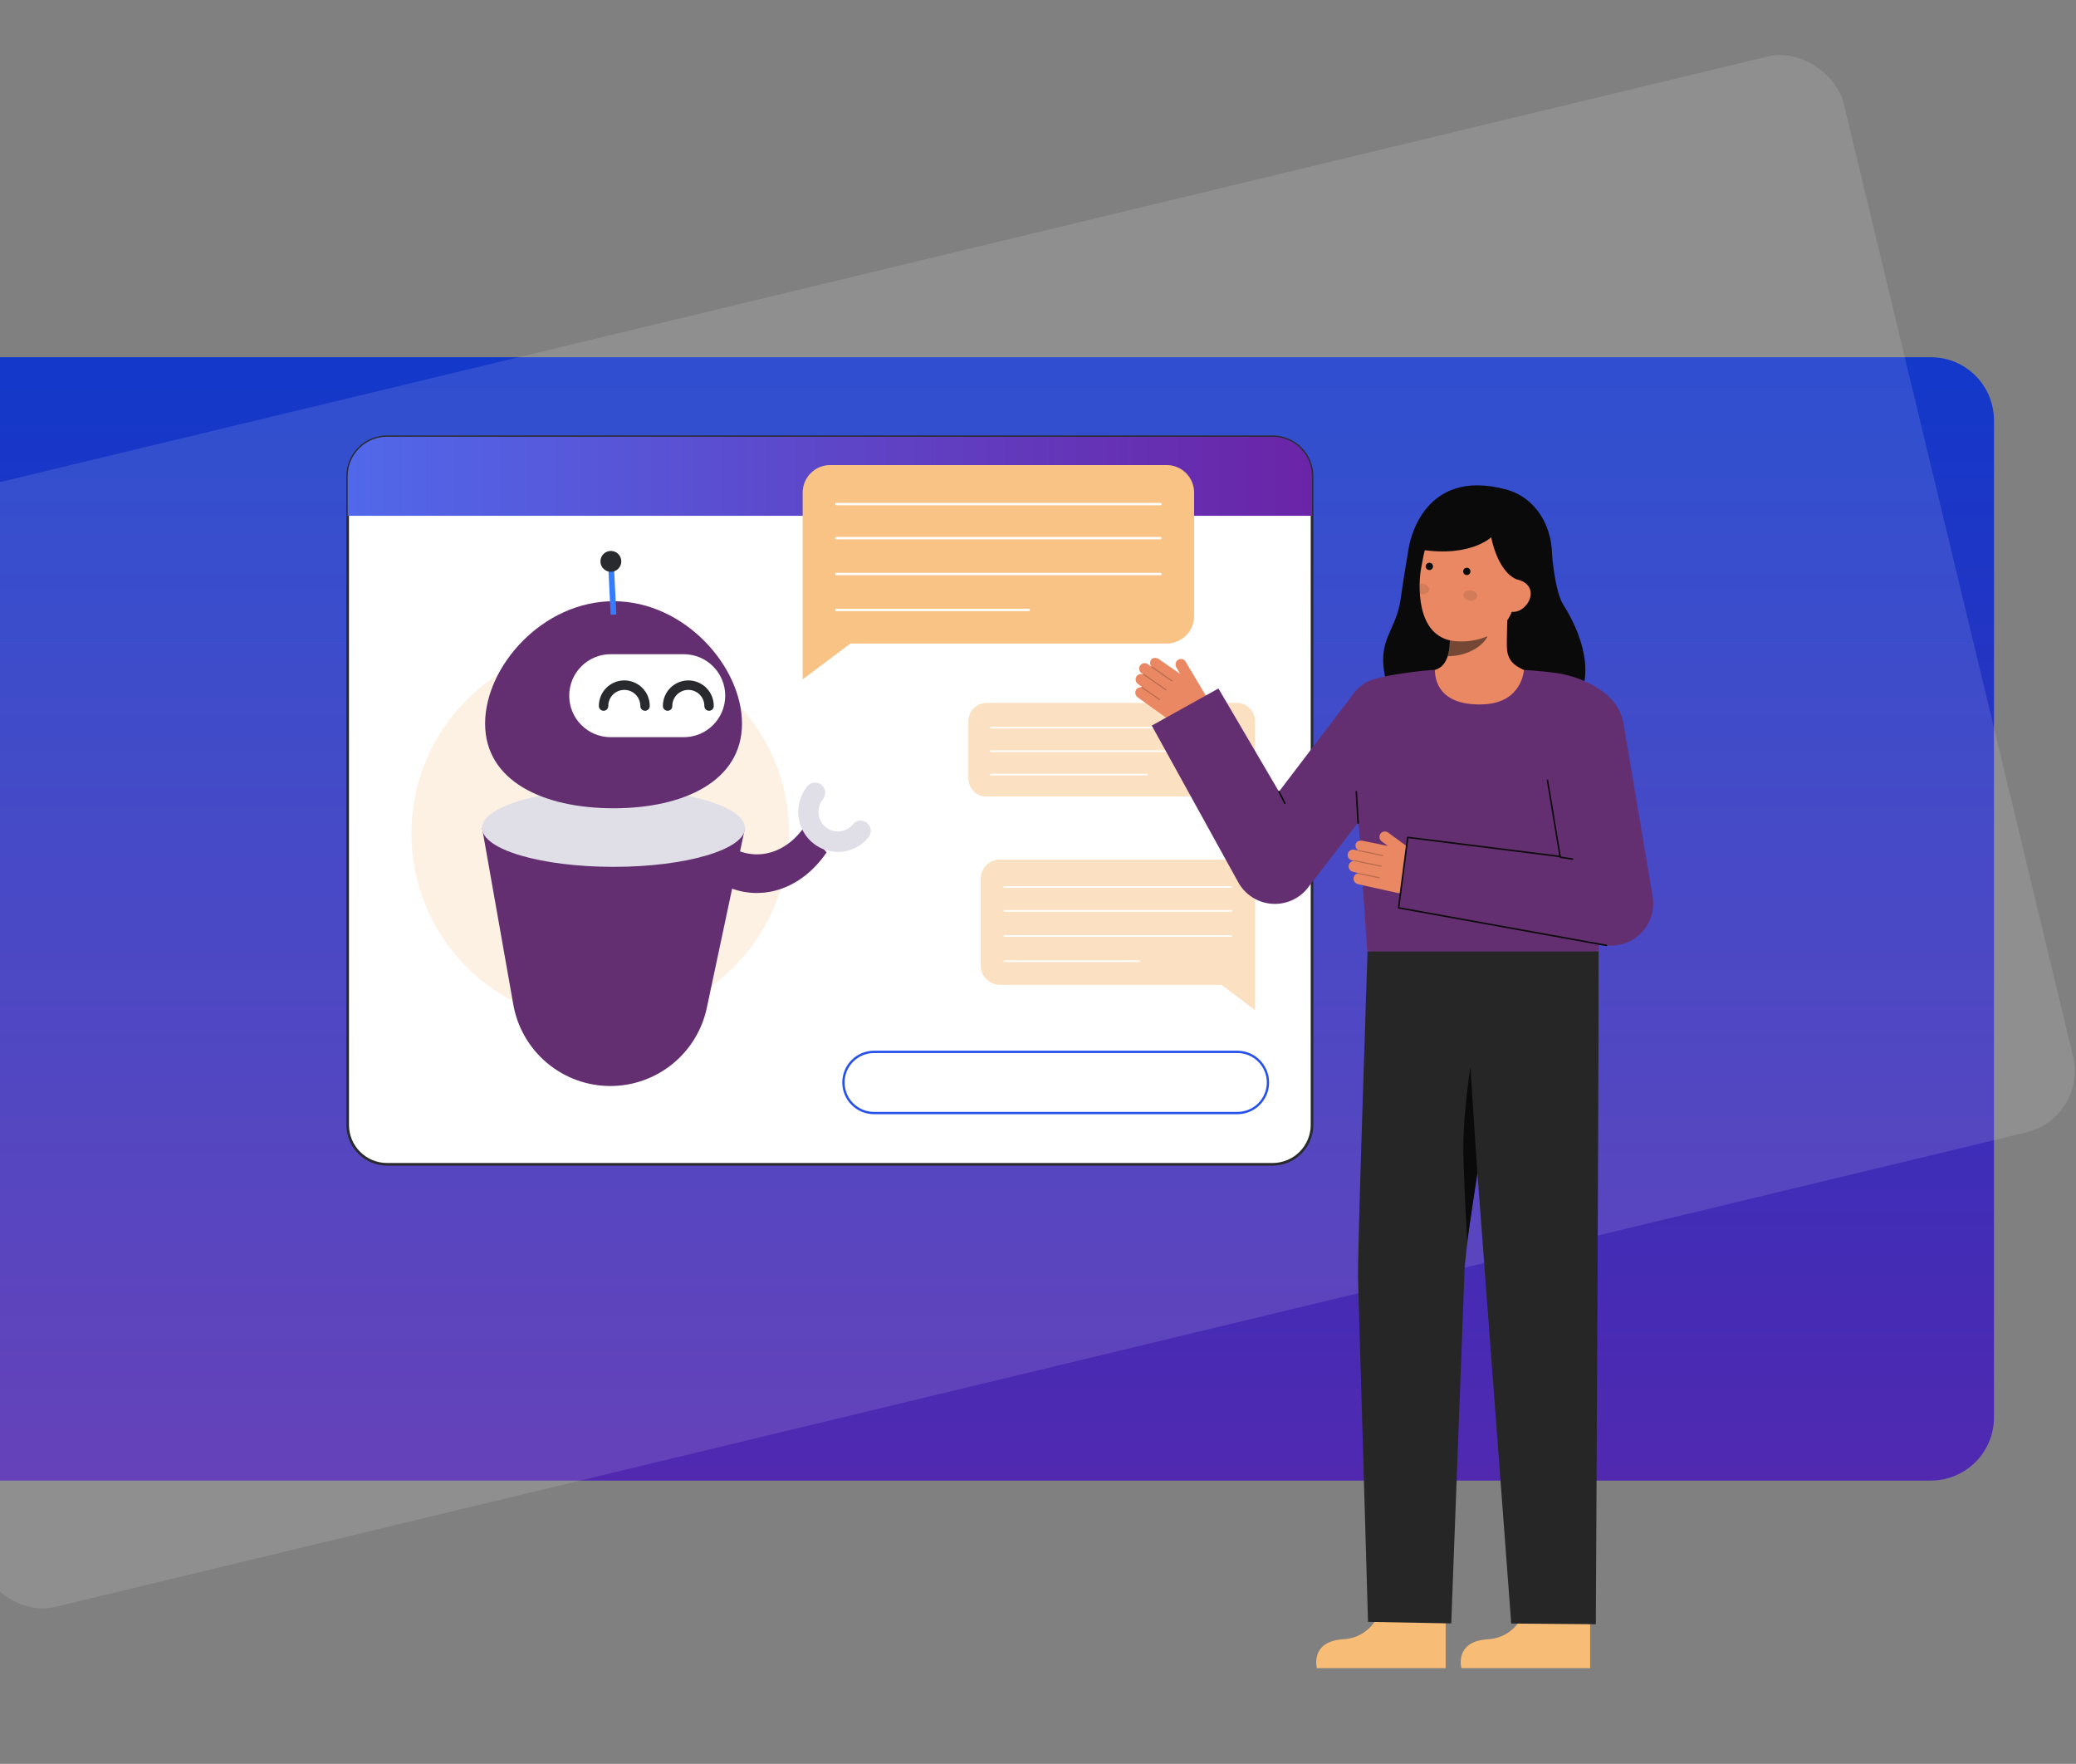 <svg width="658" height="559" viewBox="0 0 658 559" fill="none" xmlns="http://www.w3.org/2000/svg">
<rect x="0" y="0" width="658" height="559" fill="#808080" stroke="none"/>
<path d="M0 113.207H612C623.046 113.207 632 122.161 632 133.207V449.207C632 460.253 623.046 469.207 612 469.207H0V113.207Z" fill="url(#paint0_linear_5192_25476)"/>
<rect x="-84" y="173" width="682.628" height="350.679" rx="20" transform="rotate(-13.535 -84 173)" fill="white" fill-opacity="0.12"/>
<g clip-path="url(#clip0_5192_25476)">
<path d="M122.678 368.987L403.376 368.987C410.269 368.987 415.857 363.396 415.857 356.5V150.902C415.857 144.006 410.269 138.416 403.376 138.416L122.678 138.416C115.785 138.416 110.196 144.006 110.196 150.902V356.5C110.196 363.396 115.785 368.987 122.678 368.987Z" fill="white"/>
<path d="M109.78 356.5V150.903C109.784 147.482 111.144 144.203 113.562 141.784C115.979 139.365 119.257 138.004 122.677 138H403.376C406.796 138.004 410.074 139.365 412.492 141.783C414.91 144.202 416.269 147.482 416.273 150.903V356.5C416.269 359.921 414.909 363.201 412.491 365.619C410.074 368.038 406.796 369.399 403.376 369.403H122.677C119.258 369.399 115.98 368.038 113.562 365.619C111.144 363.2 109.784 359.921 109.78 356.5ZM122.677 138.832C119.478 138.836 116.411 140.109 114.15 142.372C111.888 144.635 110.615 147.703 110.612 150.903V356.5C110.615 359.7 111.888 362.768 114.149 365.031C116.411 367.294 119.478 368.567 122.677 368.571H403.376C406.575 368.567 409.642 367.294 411.904 365.031C414.165 362.768 415.438 359.7 415.441 356.5V150.903C415.438 147.703 414.165 144.635 411.904 142.372C409.642 140.109 406.575 138.836 403.376 138.832H122.677Z" fill="#292A2E"/>
<path d="M110.199 150.901V163.465H415.858V150.901C415.858 149.261 415.535 147.637 414.908 146.122C414.28 144.607 413.361 143.231 412.202 142.071C411.042 140.912 409.666 139.992 408.152 139.364C406.637 138.737 405.014 138.414 403.375 138.414H122.677C119.367 138.415 116.194 139.731 113.854 142.073C111.514 144.414 110.199 147.59 110.199 150.901Z" fill="url(#paint1_linear_5192_25476)"/>
<path d="M316.973 312.055H387.142L397.738 319.995V278.562C397.738 277.76 397.581 276.966 397.274 276.226C396.967 275.485 396.518 274.812 395.951 274.245C395.384 273.678 394.712 273.228 393.971 272.921C393.231 272.615 392.437 272.457 391.636 272.457H316.973C316.171 272.457 315.377 272.614 314.637 272.921C313.896 273.228 313.223 273.677 312.656 274.244C312.089 274.811 311.64 275.484 311.333 276.225C311.026 276.966 310.868 277.76 310.868 278.562V305.95C310.868 306.752 311.026 307.546 311.333 308.287C311.64 309.028 312.089 309.701 312.656 310.268C313.223 310.835 313.896 311.284 314.637 311.591C315.377 311.898 316.171 312.055 316.973 312.055Z" fill="#F7BC76"/>
<path opacity="0.11" d="M316.973 312.055H387.142L397.738 319.995V278.562C397.738 277.76 397.581 276.966 397.274 276.226C396.967 275.485 396.518 274.812 395.951 274.245C395.384 273.678 394.712 273.228 393.971 272.921C393.231 272.615 392.437 272.457 391.636 272.457H316.973C316.171 272.457 315.377 272.614 314.637 272.921C313.896 273.228 313.223 273.677 312.656 274.244C312.089 274.811 311.64 275.484 311.333 276.225C311.026 276.966 310.868 277.76 310.868 278.562V305.95C310.868 306.752 311.026 307.546 311.333 308.287C311.64 309.028 312.089 309.701 312.656 310.268C313.223 310.835 313.896 311.284 314.637 311.591C315.377 311.898 316.171 312.055 316.973 312.055Z" fill="white"/>
<path opacity="0.49" d="M316.973 312.055H387.142L397.738 319.995V278.562C397.738 277.76 397.581 276.966 397.274 276.226C396.967 275.485 396.518 274.812 395.951 274.245C395.384 273.678 394.712 273.228 393.971 272.921C393.231 272.615 392.437 272.457 391.636 272.457H316.973C316.171 272.457 315.377 272.614 314.637 272.921C313.896 273.228 313.223 273.677 312.656 274.244C312.089 274.811 311.64 275.484 311.333 276.225C311.026 276.966 310.868 277.76 310.868 278.562V305.95C310.868 306.752 311.026 307.546 311.333 308.287C311.64 309.028 312.089 309.701 312.656 310.268C313.223 310.835 313.896 311.284 314.637 311.591C315.377 311.898 316.171 312.055 316.973 312.055Z" fill="white"/>
<path d="M318.349 288.937H390.259C390.295 288.938 390.33 288.933 390.364 288.92C390.397 288.907 390.428 288.888 390.454 288.863C390.48 288.838 390.5 288.809 390.514 288.776C390.528 288.743 390.536 288.707 390.536 288.671C390.536 288.636 390.528 288.6 390.514 288.567C390.5 288.534 390.48 288.504 390.454 288.479C390.428 288.455 390.397 288.435 390.364 288.423C390.33 288.41 390.295 288.404 390.259 288.406H318.349C318.313 288.404 318.278 288.41 318.244 288.423C318.211 288.435 318.18 288.455 318.154 288.479C318.128 288.504 318.108 288.534 318.094 288.567C318.08 288.6 318.072 288.636 318.072 288.671C318.072 288.707 318.08 288.743 318.094 288.776C318.108 288.809 318.128 288.838 318.154 288.863C318.18 288.888 318.211 288.907 318.244 288.92C318.278 288.933 318.313 288.938 318.349 288.937Z" fill="white"/>
<path d="M318.349 281.379H390.259C390.295 281.381 390.33 281.375 390.364 281.362C390.397 281.35 390.428 281.33 390.454 281.306C390.48 281.281 390.5 281.251 390.514 281.218C390.528 281.185 390.536 281.15 390.536 281.114C390.536 281.078 390.528 281.042 390.514 281.009C390.5 280.976 390.48 280.947 390.454 280.922C390.428 280.897 390.397 280.878 390.364 280.865C390.33 280.852 390.295 280.847 390.259 280.848H318.349C318.313 280.847 318.278 280.852 318.244 280.865C318.211 280.878 318.18 280.897 318.154 280.922C318.128 280.947 318.108 280.976 318.094 281.009C318.08 281.042 318.072 281.078 318.072 281.114C318.072 281.15 318.08 281.185 318.094 281.218C318.108 281.251 318.128 281.281 318.154 281.306C318.18 281.33 318.211 281.35 318.244 281.362C318.278 281.375 318.313 281.381 318.349 281.379Z" fill="white"/>
<path d="M318.349 296.904H390.259C390.295 296.906 390.33 296.9 390.364 296.888C390.397 296.875 390.428 296.856 390.454 296.831C390.48 296.806 390.5 296.776 390.514 296.743C390.528 296.71 390.536 296.675 390.536 296.639C390.536 296.603 390.528 296.568 390.514 296.535C390.5 296.502 390.48 296.472 390.454 296.447C390.428 296.422 390.397 296.403 390.364 296.39C390.33 296.378 390.295 296.372 390.259 296.373H318.349C318.313 296.372 318.278 296.378 318.244 296.39C318.211 296.403 318.18 296.422 318.154 296.447C318.128 296.472 318.108 296.502 318.094 296.535C318.08 296.568 318.072 296.603 318.072 296.639C318.072 296.675 318.08 296.71 318.094 296.743C318.108 296.776 318.128 296.806 318.154 296.831C318.18 296.856 318.211 296.875 318.244 296.888C318.278 296.9 318.313 296.906 318.349 296.904Z" fill="white"/>
<path d="M318.349 304.872H361.057C361.125 304.869 361.19 304.84 361.237 304.79C361.284 304.741 361.311 304.675 361.311 304.607C361.311 304.538 361.284 304.472 361.237 304.423C361.19 304.373 361.125 304.344 361.057 304.341H318.349C318.313 304.34 318.278 304.345 318.244 304.358C318.211 304.371 318.18 304.39 318.154 304.415C318.128 304.439 318.108 304.469 318.094 304.502C318.08 304.535 318.072 304.571 318.072 304.607C318.072 304.642 318.08 304.678 318.094 304.711C318.108 304.744 318.128 304.774 318.154 304.798C318.18 304.823 318.211 304.843 318.244 304.855C318.278 304.868 318.313 304.874 318.349 304.872Z" fill="white"/>
<path d="M312.7 252.417H387.86L397.737 259.819V228.509C397.737 226.999 397.138 225.552 396.071 224.485C395.004 223.417 393.557 222.818 392.049 222.818H312.697C311.189 222.818 309.742 223.417 308.675 224.485C307.608 225.552 307.009 226.999 307.009 228.509V246.726C307.009 247.474 307.156 248.214 307.442 248.905C307.728 249.596 308.147 250.223 308.676 250.752C309.205 251.28 309.832 251.699 310.523 251.985C311.213 252.271 311.953 252.418 312.7 252.417Z" fill="#F7BC76"/>
<path opacity="0.11" d="M312.7 252.417H387.86L397.737 259.819V228.509C397.737 226.999 397.138 225.552 396.071 224.485C395.004 223.417 393.557 222.818 392.049 222.818H312.697C311.189 222.818 309.742 223.417 308.675 224.485C307.608 225.552 307.009 226.999 307.009 228.509V246.726C307.009 247.474 307.156 248.214 307.442 248.905C307.728 249.596 308.147 250.223 308.676 250.752C309.205 251.28 309.832 251.699 310.523 251.985C311.213 252.271 311.953 252.418 312.7 252.417Z" fill="white"/>
<path opacity="0.49" d="M312.7 252.417H387.86L397.737 259.819V228.509C397.737 226.999 397.138 225.552 396.071 224.485C395.004 223.417 393.557 222.818 392.049 222.818H312.697C311.189 222.818 309.742 223.417 308.675 224.485C307.608 225.552 307.009 226.999 307.009 228.509V246.726C307.009 247.474 307.156 248.214 307.442 248.905C307.728 249.596 308.147 250.223 308.676 250.752C309.205 251.28 309.832 251.699 310.523 251.985C311.213 252.271 311.953 252.418 312.7 252.417Z" fill="white"/>
<path d="M313.984 230.866H390.767C390.831 230.863 390.891 230.836 390.935 230.79C390.979 230.744 391.003 230.683 391.003 230.619C391.003 230.555 390.979 230.494 390.935 230.448C390.891 230.401 390.831 230.374 390.767 230.371H313.984C313.92 230.374 313.86 230.401 313.816 230.448C313.772 230.494 313.747 230.555 313.747 230.619C313.747 230.683 313.772 230.744 313.816 230.79C313.86 230.836 313.92 230.863 313.984 230.866Z" fill="white"/>
<path d="M313.984 238.294H390.767C390.831 238.291 390.891 238.263 390.935 238.217C390.979 238.171 391.003 238.11 391.003 238.046C391.003 237.982 390.979 237.921 390.935 237.875C390.891 237.829 390.831 237.802 390.767 237.799H313.984C313.92 237.802 313.86 237.829 313.816 237.875C313.772 237.921 313.747 237.982 313.747 238.046C313.747 238.11 313.772 238.171 313.816 238.217C313.86 238.263 313.92 238.291 313.984 238.294Z" fill="white"/>
<path d="M313.984 245.721H363.544C363.578 245.722 363.611 245.717 363.642 245.705C363.674 245.694 363.702 245.676 363.726 245.653C363.75 245.629 363.77 245.602 363.783 245.571C363.796 245.54 363.803 245.507 363.803 245.474C363.803 245.44 363.796 245.407 363.783 245.376C363.77 245.345 363.75 245.318 363.726 245.295C363.702 245.271 363.674 245.253 363.642 245.242C363.611 245.23 363.578 245.225 363.544 245.226H313.984C313.92 245.229 313.86 245.256 313.816 245.302C313.772 245.348 313.747 245.41 313.747 245.474C313.747 245.537 313.772 245.599 313.816 245.645C313.86 245.691 313.92 245.718 313.984 245.721Z" fill="white"/>
<path d="M484.441 507.461C484.441 507.461 482.24 518.871 471.559 519.51C460.879 520.148 463.194 528.658 463.194 528.658H504.01V508.257L484.441 507.461Z" fill="#F7BC76"/>
<path d="M506.779 299.284C506.779 299.284 506.651 295.853 506.678 303.635C506.779 332.662 505.812 514.745 505.812 514.745L478.992 514.519L462.747 298.104L506.779 299.284Z" fill="#262626"/>
<path d="M438.642 507.461C438.642 507.461 436.442 518.871 425.761 519.51C415.08 520.148 417.397 528.658 417.397 528.658H458.214V508.257L438.642 507.461Z" fill="#F7BC76"/>
<path d="M433.453 301.537C433.453 301.537 430.103 400.746 430.451 405.594L433.601 513.991L459.979 514.479L464.232 401.673C464.232 401.673 467.02 370.555 474.536 341.66C478.381 326.83 480.695 311.645 481.441 296.342L433.453 301.537Z" fill="#262626"/>
<path d="M468.255 371.876L466.055 338.226C466.055 338.226 463.796 352.216 463.796 364.273C463.796 370.167 465.01 393.502 465.01 393.502L468.255 371.876Z" fill="#0A0A0A"/>
<path d="M507.07 299.281L507.159 299.286C507.159 299.286 507.095 297.594 507.07 299.281Z" fill="#333333"/>
<path d="M506.96 299.281L507.048 299.286C507.048 299.286 506.984 297.594 506.96 299.281Z" fill="#333333"/>
<path d="M359.991 218.757C360.153 218.437 360.41 218.175 360.727 218.007C361.043 217.839 361.404 217.774 361.76 217.82C361.757 217.789 361.763 217.757 361.779 217.729C361.796 217.708 361.818 217.691 361.843 217.681C361.868 217.671 361.895 217.668 361.922 217.671L360.722 216.811C360.363 216.566 360.105 216.198 359.996 215.777C359.887 215.355 359.934 214.909 360.128 214.519C360.333 214.141 360.67 213.852 361.076 213.709C361.481 213.565 361.925 213.578 362.322 213.744C362.319 213.727 362.33 213.71 362.333 213.695L361.84 213.341C361.503 213.108 361.256 212.766 361.142 212.372C361.028 211.979 361.054 211.558 361.215 211.181C361.321 210.946 361.477 210.739 361.673 210.572C361.868 210.405 362.099 210.284 362.347 210.218C362.595 210.151 362.855 210.14 363.108 210.186C363.36 210.232 363.6 210.333 363.809 210.483L364.946 211.298C364.949 211.291 364.946 211.284 364.95 211.277C364.955 211.271 364.967 211.269 364.974 211.262C364.713 210.968 364.559 210.594 364.539 210.202C364.518 209.809 364.631 209.421 364.86 209.101C365.396 208.237 366.636 208.414 367.371 208.941L374.064 213.566L372.868 211.551C372.628 211.163 372.543 210.699 372.631 210.251C372.72 209.803 372.974 209.405 373.344 209.138C373.54 209.007 373.761 208.917 373.992 208.874C374.224 208.831 374.462 208.836 374.692 208.888C374.922 208.94 375.139 209.038 375.329 209.177C375.52 209.315 375.68 209.491 375.801 209.694L382.332 220.696C383.098 221.987 383.332 223.525 382.982 224.985C382.632 226.445 381.728 227.711 380.46 228.514C378.99 229.446 377.275 229.917 375.535 229.867C373.796 229.817 372.111 229.248 370.696 228.234L360.588 220.986C360.252 220.736 360.01 220.38 359.902 219.975C359.794 219.571 359.825 219.141 359.991 218.757Z" fill="#E98862"/>
<g opacity="0.25">
<path d="M371.57 215.869C371.545 215.903 371.508 215.926 371.467 215.933C371.426 215.94 371.384 215.93 371.349 215.907L364.989 211.5C364.971 211.488 364.955 211.473 364.943 211.455C364.931 211.437 364.922 211.417 364.918 211.396C364.914 211.375 364.914 211.353 364.918 211.332C364.923 211.31 364.931 211.29 364.944 211.273C364.956 211.255 364.972 211.24 364.99 211.228C365.008 211.217 365.029 211.209 365.05 211.206C365.072 211.202 365.093 211.203 365.114 211.209C365.135 211.214 365.155 211.223 365.172 211.236L371.532 215.643C371.566 215.668 371.59 215.705 371.598 215.746C371.605 215.788 371.596 215.831 371.572 215.866L371.57 215.869Z" fill="#0C0C0C"/>
</g>
<g opacity="0.25">
<path d="M369.705 218.729C369.68 218.762 369.643 218.785 369.602 218.792C369.561 218.799 369.518 218.79 369.484 218.766L362.388 213.848C362.353 213.824 362.33 213.787 362.322 213.745C362.314 213.703 362.324 213.66 362.348 213.625C362.373 213.592 362.41 213.569 362.451 213.561C362.492 213.554 362.535 213.562 362.57 213.585L369.666 218.505C369.701 218.529 369.725 218.567 369.733 218.608C369.74 218.65 369.731 218.693 369.707 218.728L369.705 218.729Z" fill="#0C0C0C"/>
</g>
<g opacity="0.25">
<path d="M367.701 221.838C367.677 221.871 367.64 221.894 367.599 221.901C367.557 221.908 367.515 221.899 367.481 221.875L361.819 217.952C361.802 217.94 361.787 217.925 361.776 217.907C361.764 217.89 361.756 217.87 361.753 217.849C361.749 217.828 361.749 217.807 361.754 217.787C361.758 217.766 361.766 217.747 361.778 217.729C361.79 217.712 361.806 217.697 361.823 217.686C361.841 217.675 361.861 217.667 361.881 217.663C361.902 217.659 361.923 217.66 361.944 217.664C361.964 217.668 361.984 217.677 362.001 217.689L367.663 221.612C367.698 221.636 367.722 221.673 367.729 221.715C367.737 221.757 367.728 221.8 367.703 221.835L367.701 221.838Z" fill="#0C0C0C"/>
</g>
<path d="M386.187 218.19L405.371 250.876L428.779 220.16L448.219 237.693L415.021 280.706L414.803 281.012C413.474 282.833 411.704 284.285 409.659 285.233C407.614 286.18 405.362 286.59 403.114 286.426C400.867 286.261 398.698 285.527 396.812 284.292C394.927 283.057 393.387 281.362 392.337 279.367L365.058 229.946L386.187 218.19Z" fill="#642F71"/>
<path d="M407.251 254.806C407.29 254.806 407.328 254.797 407.363 254.779C407.42 254.75 407.464 254.699 407.483 254.638C407.503 254.576 407.498 254.509 407.469 254.452L405.588 250.765C405.574 250.735 405.554 250.709 405.53 250.687C405.505 250.666 405.477 250.649 405.446 250.639C405.415 250.628 405.383 250.624 405.35 250.626C405.318 250.629 405.286 250.637 405.257 250.652C405.228 250.667 405.202 250.688 405.181 250.713C405.16 250.738 405.144 250.767 405.135 250.798C405.125 250.829 405.122 250.862 405.125 250.894C405.129 250.927 405.138 250.958 405.154 250.987L407.035 254.674C407.055 254.714 407.086 254.747 407.124 254.77C407.163 254.794 407.207 254.806 407.251 254.806Z" fill="#0C0C0C"/>
<path d="M491.943 175.975C491.943 175.975 492.842 187.466 495.476 191.609C503.061 203.534 505.374 217.022 498 224.167C490.626 231.313 443.068 231.962 439.28 215.766C436.089 202.131 442.58 200.586 444.034 189.289C444.691 184.178 446.539 173.455 446.539 173.455" fill="#0A0A0A"/>
<path d="M451.39 213.178C451.472 213.167 452.383 228.289 469.944 226.971C482.101 226.06 486.436 213.156 486.714 213.156C485.403 212.877 483.196 212.473 482.614 212.161C480.7 211.132 478.331 210.062 477.714 206.342C477.359 204.197 477.962 193.233 477.776 191.064L459.115 195.231C459.375 199.811 461.2 210.43 454.804 212.309C453.738 212.62 452.591 212.906 451.39 213.178Z" fill="#E98862"/>
<path opacity="0.52" d="M458.851 207.969C459.143 207.027 459.331 206.055 459.412 205.072C459.617 202.828 459.576 200.568 459.29 198.333C463.083 197.821 466.656 196.255 469.604 193.812C469.951 195.092 471.856 200.688 471.328 201.903C470.331 204.203 465.645 207.969 458.851 207.969Z" fill="#0C0C0C"/>
<path d="M461.325 203.21C468.69 203.837 478.175 200.783 480.033 190.958L481.71 182.094C483.568 172.27 479.917 163.33 470.671 161.579C461.426 159.829 453.008 166.484 451.149 176.308L450.407 180.233C449.694 184.002 448.184 202.091 461.325 203.21Z" fill="#E98862"/>
<path d="M453.042 180.661C453.682 180.661 454.201 180.141 454.201 179.501C454.201 178.861 453.682 178.341 453.042 178.341C452.402 178.341 451.883 178.861 451.883 179.501C451.883 180.141 452.402 180.661 453.042 180.661Z" fill="#0C0C0C"/>
<path d="M464.916 182.247C465.556 182.247 466.075 181.728 466.075 181.088C466.075 180.447 465.556 179.928 464.916 179.928C464.276 179.928 463.757 180.447 463.757 181.088C463.757 181.728 464.276 182.247 464.916 182.247Z" fill="#0C0C0C"/>
<path d="M489.107 185.184L480.821 183.663C474.544 181.122 472.646 170.254 472.646 170.254C472.646 170.254 465.02 177.688 446.543 173.46C446.543 173.46 450.247 147.681 477.546 155.174C486.348 157.591 492.665 166.465 491.876 178.325C491.324 186.635 489.107 185.184 489.107 185.184Z" fill="#0A0A0A"/>
<path d="M478.892 193.843C481.702 194.375 484.549 191.799 485.082 188.988C485.616 186.177 483.629 184.195 480.82 183.663L479.016 185.272L476.479 193.385L478.892 193.843Z" fill="#E98862"/>
<path opacity="0.1" d="M468.219 188.937C468.315 188.047 467.41 187.22 466.197 187.089C464.985 186.959 463.924 187.574 463.829 188.464C463.733 189.354 464.638 190.181 465.851 190.311C467.063 190.442 468.123 189.826 468.219 188.937Z" fill="#0C0C0C"/>
<path opacity="0.1" d="M453.018 186.908C452.92 187.796 451.86 188.411 450.647 188.282C450.438 188.259 450.231 188.215 450.031 188.15C449.962 187.093 449.947 186.075 449.967 185.133C450.302 185.045 450.651 185.02 450.995 185.061C452.208 185.19 453.113 186.016 453.018 186.908Z" fill="#0C0C0C"/>
<path d="M429.57 246.47C430.123 252.971 432.813 293.53 433.345 301.537H506.639C507.053 294.315 508.912 262.735 510.483 248.612C511.981 235.136 514.921 228.388 512.766 224.404C509.246 217.893 499.619 214.13 493.057 213.239C489.05 212.696 483.022 212.307 483.022 212.307C483.022 212.307 482.512 222.635 470.343 223.21C453.779 223.99 454.884 212.307 454.803 212.307C452.119 212.307 436.789 214.006 433.038 216.23C422.818 222.287 428.395 232.695 429.57 246.47Z" fill="#642F71"/>
<path d="M428.985 278.384C429.007 278.027 429.141 277.685 429.366 277.406C429.592 277.128 429.898 276.926 430.243 276.829C430.232 276.81 430.225 276.789 430.224 276.768C430.222 276.746 430.226 276.725 430.235 276.705C430.244 276.685 430.258 276.668 430.275 276.655C430.292 276.641 430.312 276.632 430.333 276.628L428.893 276.309C428.467 276.223 428.086 275.986 427.82 275.642C427.555 275.298 427.422 274.869 427.448 274.435C427.487 274.007 427.684 273.609 428 273.318C428.317 273.027 428.729 272.864 429.159 272.861C429.15 272.846 429.154 272.827 429.149 272.812L428.558 272.68C428.156 272.599 427.795 272.381 427.536 272.063C427.276 271.746 427.135 271.348 427.135 270.938C427.14 270.681 427.202 270.429 427.317 270.199C427.431 269.969 427.596 269.767 427.798 269.608C428 269.449 428.234 269.337 428.485 269.28C428.735 269.223 428.995 269.222 429.246 269.278L430.611 269.581C430.611 269.574 430.605 269.568 430.607 269.56C430.608 269.552 430.619 269.546 430.622 269.537C430.267 269.369 429.979 269.085 429.806 268.732C429.632 268.38 429.584 267.978 429.669 267.594C429.823 266.589 431.034 266.264 431.916 266.461L439.888 268.086L437.996 266.703C437.622 266.441 437.362 266.046 437.267 265.6C437.173 265.153 437.252 264.687 437.487 264.296C437.616 264.099 437.784 263.929 437.98 263.799C438.176 263.668 438.397 263.579 438.628 263.536C438.86 263.494 439.098 263.499 439.328 263.552C439.558 263.605 439.774 263.703 439.965 263.843L450.29 271.395C451.502 272.281 452.32 273.605 452.572 275.085C452.823 276.565 452.488 278.084 451.637 279.321C450.65 280.755 449.258 281.862 447.639 282.499C446.019 283.136 444.246 283.275 442.547 282.898L430.406 280.203C429.999 280.104 429.637 279.871 429.379 279.541C429.121 279.211 428.982 278.803 428.985 278.384Z" fill="#E98862"/>
<g opacity="0.25">
<path d="M438.5 271.183C438.491 271.224 438.466 271.26 438.431 271.282C438.395 271.305 438.353 271.313 438.312 271.305L430.733 269.75C430.692 269.741 430.655 269.716 430.632 269.681C430.609 269.646 430.6 269.602 430.609 269.561C430.617 269.519 430.642 269.483 430.677 269.459C430.713 269.436 430.756 269.428 430.798 269.436L438.376 270.991C438.397 270.995 438.417 271.003 438.434 271.015C438.451 271.027 438.466 271.042 438.478 271.059C438.489 271.077 438.497 271.097 438.501 271.117C438.505 271.138 438.505 271.159 438.501 271.18L438.5 271.183Z" fill="#0C0C0C"/>
</g>
<g opacity="0.25">
<path d="M437.906 274.546C437.897 274.587 437.872 274.623 437.836 274.645C437.801 274.668 437.759 274.676 437.718 274.667L429.261 272.932C429.241 272.928 429.221 272.919 429.204 272.908C429.187 272.896 429.172 272.881 429.16 272.863C429.149 272.845 429.141 272.826 429.137 272.805C429.133 272.785 429.133 272.763 429.137 272.743C429.147 272.702 429.172 272.666 429.207 272.643C429.242 272.62 429.284 272.611 429.326 272.618L437.784 274.353C437.804 274.358 437.824 274.366 437.841 274.378C437.859 274.389 437.874 274.405 437.885 274.422C437.897 274.44 437.905 274.459 437.909 274.48C437.913 274.501 437.912 274.522 437.908 274.542L437.906 274.546Z" fill="#0C0C0C"/>
</g>
<g opacity="0.25">
<path d="M437.285 278.192C437.276 278.232 437.251 278.268 437.216 278.291C437.18 278.313 437.138 278.321 437.097 278.313L430.35 276.929C430.33 276.925 430.31 276.916 430.293 276.904C430.276 276.893 430.261 276.878 430.249 276.86C430.238 276.843 430.23 276.823 430.226 276.802C430.222 276.782 430.222 276.76 430.226 276.74C430.23 276.719 430.238 276.7 430.25 276.682C430.262 276.665 430.277 276.65 430.295 276.638C430.312 276.627 430.332 276.619 430.352 276.615C430.373 276.611 430.394 276.611 430.415 276.615L437.161 277.999C437.203 278.008 437.239 278.032 437.263 278.068C437.286 278.103 437.294 278.147 437.286 278.188L437.285 278.192Z" fill="#0C0C0C"/>
</g>
<path d="M443.299 287.706L509.171 299.615C511.226 299.839 513.306 299.583 515.246 298.868C517.186 298.153 518.934 296.997 520.353 295.493C521.772 293.988 522.823 292.175 523.423 290.195C524.024 288.216 524.158 286.125 523.815 284.085L514.593 229.248C514.301 227.515 513.671 225.855 512.738 224.365C511.806 222.875 510.589 221.584 509.157 220.564C507.726 219.544 506.107 218.817 504.395 218.423C502.682 218.029 500.909 217.976 499.176 218.268C497.443 218.56 495.784 219.19 494.295 220.123C492.805 221.056 491.514 222.273 490.495 223.705C489.475 225.138 488.748 226.756 488.354 228.47C487.961 230.183 487.908 231.957 488.2 233.691L494.487 271.44L446.194 265.372L443.299 287.706Z" fill="#642F71"/>
<path d="M509.171 299.859C509.232 299.858 509.29 299.836 509.335 299.794C509.38 299.753 509.408 299.697 509.413 299.636C509.418 299.576 509.401 299.515 509.364 299.467C509.327 299.418 509.274 299.386 509.214 299.375L443.57 287.507L446.405 265.645L494.458 271.682C494.495 271.686 494.534 271.682 494.57 271.67C494.605 271.657 494.638 271.636 494.664 271.609C494.69 271.581 494.71 271.548 494.721 271.512C494.732 271.475 494.735 271.437 494.729 271.399L490.732 247.274C490.727 247.242 490.716 247.211 490.699 247.184C490.682 247.157 490.66 247.133 490.634 247.114C490.608 247.096 490.578 247.082 490.547 247.075C490.516 247.068 490.483 247.068 490.452 247.073C490.388 247.084 490.331 247.119 490.293 247.172C490.256 247.224 490.241 247.29 490.251 247.354L494.195 271.157L446.224 265.13C446.16 265.122 446.095 265.14 446.044 265.179C445.994 265.219 445.96 265.277 445.952 265.341L443.056 287.674C443.048 287.736 443.064 287.799 443.101 287.849C443.138 287.9 443.193 287.934 443.255 287.945L509.126 299.854C509.141 299.857 509.156 299.858 509.171 299.859Z" fill="#0C0C0C"/>
<path d="M494.44 271.381L494.363 271.863L498.599 272.541L498.676 272.059L494.44 271.381Z" fill="#0C0C0C"/>
<path d="M430.129 250.691L429.643 250.719L430.228 261.043L430.715 261.015L430.129 250.691Z" fill="#0C0C0C"/>
<path d="M369.763 203.939H269.55L254.418 215.278V156.106C254.418 153.793 255.336 151.575 256.971 149.94C258.605 148.305 260.822 147.387 263.133 147.387H369.763C372.074 147.387 374.291 148.305 375.925 149.941C377.56 151.576 378.478 153.793 378.478 156.106V195.22C378.478 197.532 377.56 199.75 375.925 201.385C374.291 203.02 372.074 203.939 369.763 203.939Z" fill="#F7BC76"/>
<path opacity="0.11" d="M369.763 203.939H269.55L254.418 215.278V156.106C254.418 153.793 255.336 151.575 256.971 149.94C258.605 148.305 260.822 147.387 263.133 147.387H369.763C372.074 147.387 374.291 148.305 375.925 149.941C377.56 151.576 378.478 153.793 378.478 156.106V195.22C378.478 197.532 377.56 199.75 375.925 201.385C374.291 203.02 372.074 203.939 369.763 203.939Z" fill="white"/>
<path d="M265.1 170.923H367.798C367.899 170.923 367.995 170.883 368.067 170.812C368.138 170.741 368.178 170.644 368.178 170.543C368.178 170.443 368.138 170.346 368.067 170.275C367.995 170.204 367.899 170.164 367.798 170.164H265.1C264.999 170.164 264.903 170.204 264.832 170.275C264.761 170.346 264.721 170.443 264.721 170.543C264.721 170.644 264.761 170.741 264.832 170.812C264.903 170.883 264.999 170.923 265.1 170.923Z" fill="white"/>
<path d="M265.1 160.129H367.798C367.899 160.129 367.995 160.089 368.067 160.018C368.138 159.947 368.178 159.851 368.178 159.75C368.178 159.649 368.138 159.553 368.067 159.482C367.995 159.411 367.899 159.371 367.798 159.371H265.1C264.999 159.371 264.903 159.411 264.832 159.482C264.761 159.553 264.721 159.649 264.721 159.75C264.721 159.851 264.761 159.947 264.832 160.018C264.903 160.089 264.999 160.129 265.1 160.129Z" fill="white"/>
<path d="M265.1 182.301H367.798C367.899 182.301 367.995 182.261 368.067 182.19C368.138 182.119 368.178 182.023 368.178 181.922C368.178 181.821 368.138 181.725 368.067 181.654C367.995 181.583 367.899 181.543 367.798 181.543H265.1C264.999 181.543 264.903 181.583 264.832 181.654C264.761 181.725 264.721 181.821 264.721 181.922C264.721 182.023 264.761 182.119 264.832 182.19C264.903 182.261 264.999 182.301 265.1 182.301Z" fill="white"/>
<path d="M265.1 193.68H326.091C326.192 193.68 326.288 193.64 326.359 193.569C326.43 193.498 326.47 193.401 326.47 193.301C326.47 193.2 326.43 193.104 326.359 193.033C326.288 192.961 326.192 192.922 326.091 192.922H265.1C264.999 192.922 264.903 192.961 264.832 193.033C264.761 193.104 264.721 193.2 264.721 193.301C264.721 193.401 264.761 193.498 264.832 193.569C264.903 193.64 264.999 193.68 265.1 193.68Z" fill="white"/>
<path opacity="0.2" d="M190.254 324.022C223.315 324.022 250.117 297.21 250.117 264.135C250.117 231.061 223.315 204.248 190.254 204.248C157.193 204.248 130.392 231.061 130.392 264.135C130.392 297.21 157.193 324.022 190.254 324.022Z" fill="#F7BC76"/>
<path d="M239.868 283C234.641 283.005 229.508 281.199 225 277.767L229.761 267.203C233.778 270.241 238.481 271.383 243.072 270.435C247.664 269.486 251.862 266.506 254.953 262L262 270.133C256.973 277.489 249.955 282.047 242.404 282.86C241.557 282.954 240.711 283 239.868 283Z" fill="#642F71"/>
<path d="M265.551 270C263.167 269.995 260.834 269.306 258.823 268.011C256.813 266.717 255.207 264.871 254.193 262.688C253.18 260.506 252.8 258.077 253.099 255.684C253.398 253.292 254.363 251.035 255.881 249.176C256.149 248.848 256.478 248.577 256.849 248.377C257.221 248.178 257.628 248.055 258.046 248.015C258.465 247.974 258.887 248.018 259.289 248.143C259.691 248.268 260.065 248.471 260.389 248.742C260.714 249.013 260.982 249.346 261.179 249.722C261.376 250.098 261.498 250.51 261.538 250.933C261.577 251.357 261.534 251.784 261.411 252.191C261.288 252.598 261.086 252.976 260.818 253.304C259.783 254.581 259.29 256.22 259.447 257.864C259.604 259.508 260.399 261.021 261.658 262.073C262.916 263.125 264.535 263.63 266.16 263.476C267.786 263.323 269.285 262.524 270.329 261.254C270.597 260.926 270.926 260.655 271.297 260.455C271.669 260.256 272.076 260.133 272.494 260.093C272.913 260.052 273.335 260.096 273.737 260.221C274.139 260.346 274.513 260.549 274.837 260.82C275.162 261.091 275.43 261.424 275.627 261.8C275.824 262.176 275.946 262.588 275.986 263.011C276.025 263.435 275.982 263.862 275.859 264.269C275.736 264.676 275.534 265.054 275.266 265.382C274.217 266.673 272.926 267.741 271.467 268.524C270.007 269.307 268.409 269.789 266.764 269.942C266.358 269.981 265.954 270 265.551 270Z" fill="#E0DFE8"/>
<path d="M152.802 262.394L162.694 318.357C163.972 325.591 167.757 332.144 173.384 336.865C179.01 341.586 186.119 344.173 193.463 344.173C200.622 344.173 207.564 341.714 213.128 337.206C218.692 332.698 222.539 326.416 224.027 319.41L236.135 262.394H152.802Z" fill="#642F71"/>
<path d="M194.467 274.718C217.479 274.718 236.133 269.2 236.133 262.394C236.133 255.588 217.479 250.07 194.467 250.07C171.455 250.07 152.801 255.588 152.801 262.394C152.801 269.2 171.455 274.718 194.467 274.718Z" fill="#E0DFE8"/>
<path d="M235.18 229.316C235.18 247.435 216.951 256.154 194.467 256.154C171.984 256.154 153.755 247.435 153.755 229.316C153.755 211.196 171.984 190.536 194.467 190.536C216.95 190.536 235.18 211.196 235.18 229.316Z" fill="#642F71"/>
<path d="M216.718 207.327H193.56C186.301 207.327 180.417 213.214 180.417 220.476V220.476C180.417 227.738 186.301 233.625 193.56 233.625H216.718C223.977 233.625 229.861 227.738 229.861 220.476V220.476C229.861 213.214 223.977 207.327 216.718 207.327Z" fill="white"/>
<path d="M204.449 225.256C204.053 225.256 203.674 225.099 203.394 224.819C203.114 224.539 202.957 224.159 202.957 223.763C202.963 223.092 202.837 222.426 202.585 221.803C202.332 221.181 201.959 220.615 201.487 220.138C201.014 219.66 200.452 219.282 199.833 219.023C199.213 218.765 198.549 218.632 197.877 218.632C197.206 218.632 196.541 218.765 195.922 219.023C195.302 219.282 194.74 219.66 194.268 220.138C193.795 220.615 193.422 221.181 193.17 221.803C192.918 222.426 192.791 223.092 192.798 223.763C192.798 224.159 192.64 224.539 192.361 224.819C192.081 225.099 191.701 225.256 191.306 225.256C190.91 225.256 190.531 225.099 190.251 224.819C189.971 224.539 189.814 224.159 189.814 223.763C189.805 222.699 190.008 221.643 190.409 220.657C190.811 219.671 191.404 218.774 192.153 218.018C192.903 217.263 193.794 216.663 194.777 216.254C195.759 215.844 196.813 215.633 197.877 215.633C198.942 215.633 199.995 215.844 200.978 216.254C201.96 216.663 202.852 217.263 203.601 218.018C204.351 218.774 204.944 219.671 205.345 220.657C205.747 221.643 205.949 222.699 205.941 223.763C205.941 223.959 205.902 224.153 205.827 224.335C205.752 224.516 205.643 224.68 205.504 224.819C205.365 224.957 205.201 225.067 205.02 225.142C204.839 225.217 204.645 225.256 204.449 225.256Z" fill="#292A2E"/>
<path d="M224.742 225.256C224.346 225.256 223.967 225.099 223.687 224.819C223.407 224.539 223.25 224.159 223.25 223.763C223.256 223.092 223.13 222.426 222.878 221.803C222.625 221.181 222.252 220.615 221.78 220.138C221.307 219.66 220.745 219.282 220.126 219.023C219.506 218.765 218.842 218.632 218.17 218.632C217.499 218.632 216.834 218.765 216.215 219.023C215.595 219.282 215.033 219.66 214.561 220.138C214.088 220.615 213.715 221.181 213.463 221.803C213.211 222.426 213.084 223.092 213.091 223.763C213.091 224.159 212.933 224.539 212.654 224.819C212.374 225.099 211.994 225.256 211.599 225.256C211.203 225.256 210.823 225.099 210.544 224.819C210.264 224.539 210.107 224.159 210.107 223.763C210.098 222.699 210.301 221.643 210.702 220.657C211.104 219.671 211.697 218.774 212.446 218.018C213.196 217.263 214.087 216.663 215.07 216.254C216.052 215.844 217.106 215.633 218.17 215.633C219.234 215.633 220.288 215.844 221.271 216.254C222.253 216.663 223.145 217.263 223.894 218.018C224.644 218.774 225.237 219.671 225.638 220.657C226.04 221.643 226.242 222.699 226.234 223.763C226.234 223.959 226.195 224.153 226.12 224.335C226.045 224.516 225.936 224.68 225.797 224.819C225.658 224.957 225.494 225.067 225.313 225.142C225.132 225.217 224.938 225.256 224.742 225.256Z" fill="#292A2E"/>
<path d="M194.458 176.512L192.649 176.601L193.541 194.828L195.349 194.74L194.458 176.512Z" fill="#367CFF"/>
<path d="M193.619 181.216C195.446 181.216 196.928 179.734 196.928 177.906C196.928 176.078 195.446 174.596 193.619 174.596C191.792 174.596 190.311 176.078 190.311 177.906C190.311 179.734 191.792 181.216 193.619 181.216Z" fill="#292A2E"/>
<path d="M392.264 333.357H277.091C271.741 333.357 267.403 337.696 267.403 343.048C267.403 348.401 271.741 352.74 277.091 352.74H392.264C397.615 352.74 401.952 348.401 401.952 343.048C401.952 337.696 397.615 333.357 392.264 333.357Z" fill="white"/>
<path d="M392.267 353.106H277.09C275.764 353.115 274.449 352.861 273.222 352.36C271.994 351.859 270.877 351.12 269.936 350.185C268.995 349.25 268.248 348.138 267.739 346.913C267.229 345.688 266.967 344.375 266.967 343.048C266.967 341.722 267.229 340.408 267.739 339.183C268.248 337.958 268.995 336.847 269.936 335.912C270.877 334.977 271.994 334.238 273.222 333.736C274.449 333.235 275.764 332.982 277.09 332.991H392.267C394.921 333.009 397.46 334.077 399.33 335.961C401.2 337.845 402.25 340.393 402.25 343.048C402.25 345.704 401.2 348.251 399.33 350.135C397.46 352.019 394.921 353.087 392.267 353.106ZM277.09 333.722C275.86 333.713 274.641 333.948 273.502 334.413C272.363 334.878 271.328 335.563 270.455 336.43C269.582 337.297 268.889 338.328 268.417 339.464C267.944 340.6 267.701 341.818 267.701 343.048C267.701 344.279 267.944 345.497 268.417 346.633C268.889 347.769 269.582 348.8 270.455 349.667C271.328 350.534 272.363 351.219 273.502 351.684C274.641 352.148 275.86 352.383 277.09 352.374H392.267C394.727 352.356 397.081 351.366 398.815 349.619C400.549 347.872 401.522 345.51 401.522 343.048C401.522 340.587 400.549 338.225 398.815 336.478C397.081 334.731 394.727 333.74 392.267 333.722H277.09Z" fill="#2651ED"/>
</g>
<defs>
<linearGradient id="paint0_linear_5192_25476" x1="249.039" y1="102.707" x2="249.039" y2="621.707" gradientUnits="userSpaceOnUse">
<stop stop-color="#1139CB"/>
<stop offset="1" stop-color="#6B22A5"/>
</linearGradient>
<linearGradient id="paint1_linear_5192_25476" x1="97" y1="151" x2="424.5" y2="151" gradientUnits="userSpaceOnUse">
<stop stop-color="#506BED"/>
<stop offset="1" stop-color="#6B22A5"/>
</linearGradient>
<clipPath id="clip0_5192_25476">
<rect width="470" height="391" fill="white" transform="translate(54 138)"/>
</clipPath>
</defs>
</svg>
